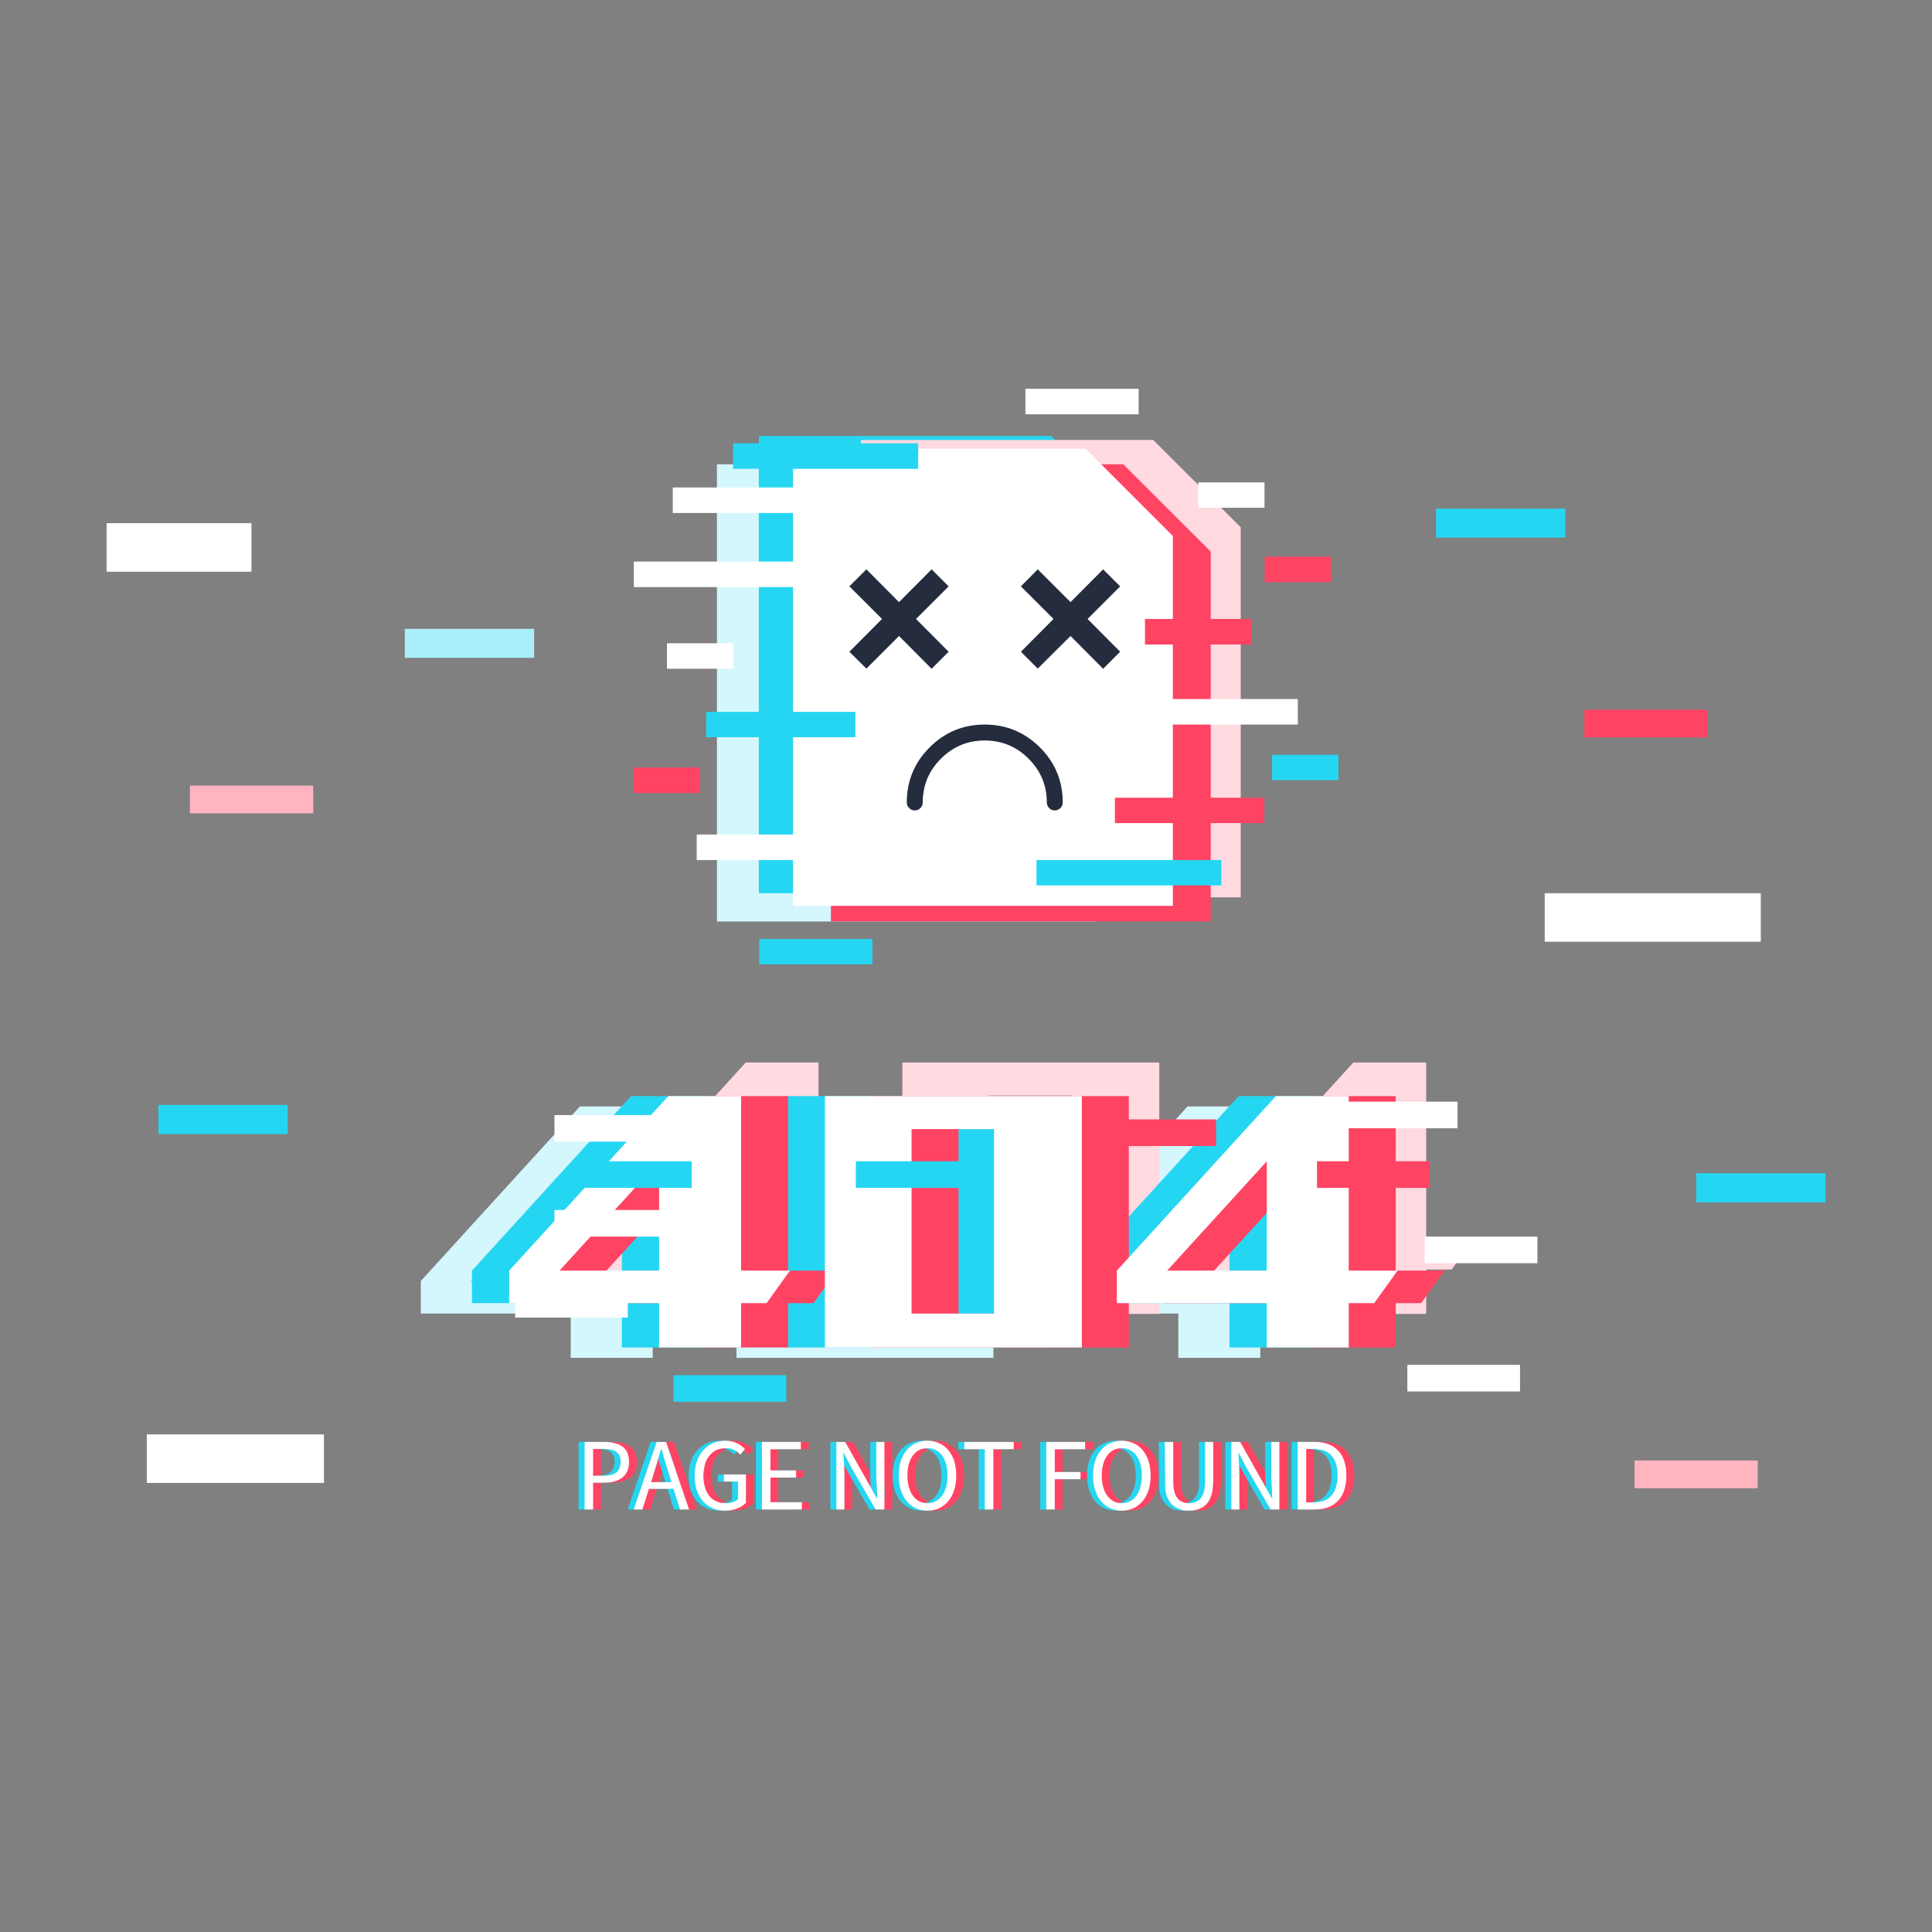 
<svg xmlns="http://www.w3.org/2000/svg" version="1.1" xmlns:xlink="http://www.w3.org/1999/xlink" preserveAspectRatio="none" x="0px" y="0px" width="1024px" height="1024px" viewBox="0 0 1024 1024">
<rect x="0" y="0" width="1024" height="1024" fill="#808080" stroke="none"/>
<defs>
<g id="Layer0_0_MEMBER_0_MEMBER_0_MEMBER_0_MEMBER_0_MEMBER_0_FILL">
<path fill="#D4F7FD" stroke="none" d="
M 80.75 0.05
L 80.8 0 0 0 0 126.2 104.85 126.2 104.85 24.1 80.75 0.05 Z"/>
</g>

<g id="Layer0_0_MEMBER_0_MEMBER_0_MEMBER_0_MEMBER_1_MEMBER_0_FILL">
<path fill="#25D6F2" stroke="none" d="
M 291.9 94.65
L 267.8 70.55 187.05 70.55 187.05 196.75 291.9 196.75 291.9 94.65 Z"/>
</g>

<g id="Layer0_0_MEMBER_0_MEMBER_0_MEMBER_0_MEMBER_2_MEMBER_0_FILL">
<path fill="#FFDAE0" stroke="none" d="
M 80.75 0.05
L 80.8 0 0 0 0 126.25 104.85 126.25 104.85 24.1 80.75 0.05 Z"/>
</g>

<g id="Layer0_0_MEMBER_0_MEMBER_0_MEMBER_0_MEMBER_3_MEMBER_0_FILL">
<path fill="#FF4363" stroke="none" d="
M 287.7 78.4
L 287.75 78.35 206.95 78.35 206.95 204.55 311.8 204.55 311.8 102.45 287.7 78.4 Z"/>
</g>

<g id="Layer0_0_MEMBER_0_MEMBER_0_MEMBER_0_MEMBER_4_MEMBER_0_FILL">
<path fill="#FFFFFF" stroke="none" d="
M 301.35 98.15
L 277.25 74.05 196.5 74.05 196.5 200.25 301.35 200.25 301.35 98.15 Z"/>
</g>

<g id="Layer0_0_MEMBER_0_MEMBER_0_MEMBER_0_MEMBER_5_MEMBER_0_FILL">
<path fill="#252C3E" stroke="none" d="
M 234.2 156.5
Q 227.9 162.8 227.9 171.7 227.9 172.6 228.55 173.25 229.2 173.9 230.1 173.9 231.05 173.9 231.65 173.25 232.3 172.6 232.3 171.7 232.3 164.6 237.35 159.6 242.35 154.6 249.4 154.6 256.5 154.6 261.5 159.6 266.55 164.6 266.55 171.7 266.55 172.6 267.2 173.25 267.8 173.9 268.75 173.9 269.65 173.9 270.3 173.25 270.95 172.6 270.95 171.7 270.95 162.8 264.65 156.5 258.3 150.2 249.4 150.2 240.5 150.2 234.2 156.5 Z"/>
</g>

<g id="Layer0_0_MEMBER_0_MEMBER_0_MEMBER_0_MEMBER_6_FILL">
<path fill="#252C3E" stroke="none" d="
M 230.45 121.05
L 239.45 112.05 234.75 107.35 225.75 116.4 216.75 107.35 212.05 112.05 221.05 121.05 212.05 130.1 216.75 134.75 225.75 125.75 234.75 134.8 239.45 130.1 230.45 121.05 Z"/>
</g>

<g id="Layer0_0_MEMBER_0_MEMBER_0_MEMBER_0_MEMBER_7_FILL">
<path fill="#252C3E" stroke="none" d="
M 273.1 125.75
L 282.1 134.8 286.8 130.1 277.8 121.05 286.8 112.05 282.1 107.35 273.1 116.4 264.05 107.35 259.4 112.05 268.4 121.05 259.4 130.1 264.05 134.75 273.1 125.75 Z"/>
</g>

<g id="Layer0_0_MEMBER_0_MEMBER_0_MEMBER_1_FILL">
<path fill="#FFFFFF" stroke="none" d="
M 163.3 84.75
L 163.3 91.8 236.15 91.8 236.15 84.75 163.3 84.75 Z"/>
</g>

<g id="Layer0_0_MEMBER_0_MEMBER_0_MEMBER_2_FILL">
<path fill="#FFFFFF" stroke="none" d="
M 208.5 112.25
L 208.5 105.2 152.55 105.2 152.55 112.25 208.5 112.25 Z"/>
</g>

<g id="Layer0_0_MEMBER_0_MEMBER_0_MEMBER_3_FILL">
<path fill="#FFFFFF" stroke="none" d="
M 335.85 150.2
L 335.85 143.15 293.65 143.15 293.65 150.2 335.85 150.2 Z"/>
</g>

<g id="Layer0_0_MEMBER_0_MEMBER_0_MEMBER_4_FILL">
<path fill="#FFFFFF" stroke="none" d="
M 169.9 180.55
L 169.9 187.6 212.05 187.6 212.05 180.55 169.9 180.55 Z"/>
</g>

<g id="Layer0_0_MEMBER_0_MEMBER_0_MEMBER_5_FILL">
<path fill="#FF4363" stroke="none" d="
M 323.05 128.1
L 323.05 121.05 293.65 121.05 293.65 128.1 323.05 128.1 Z"/>
</g>

<g id="Layer0_0_MEMBER_0_MEMBER_0_MEMBER_6_FILL">
<path fill="#FF4363" stroke="none" d="
M 326.6 177.4
L 326.6 170.4 285.35 170.4 285.35 177.4 326.6 177.4 Z"/>
</g>

<g id="Layer0_0_MEMBER_0_MEMBER_0_MEMBER_7_FILL">
<path fill="#25D6F2" stroke="none" d="
M 213.7 153.7
L 213.7 146.7 172.5 146.7 172.5 153.7 213.7 153.7 Z"/>
</g>

<g id="Layer0_0_MEMBER_0_MEMBER_0_MEMBER_8_FILL">
<path fill="#25D6F2" stroke="none" d="
M 179.95 72.55
L 179.95 79.6 231.05 79.6 231.05 72.55 179.95 72.55 Z"/>
</g>

<g id="Layer0_0_MEMBER_0_MEMBER_0_MEMBER_9_FILL">
<path fill="#25D6F2" stroke="none" d="
M 263.7 187.6
L 263.7 194.6 314.75 194.6 314.75 187.6 263.7 187.6 Z"/>
</g>

<g id="Layer0_0_MEMBER_0_MEMBER_0_MEMBER_10_FILL">
<path fill="#25D6F2" stroke="none" d="
M 218.4 216.4
L 218.4 209.4 187.15 209.4 187.15 216.4 218.4 216.4 Z"/>
</g>

<g id="Layer0_0_MEMBER_0_MEMBER_0_MEMBER_11_FILL">
<path fill="#FFFFFF" stroke="none" d="
M 260.65 57.5
L 260.65 64.55 291.9 64.55 291.9 57.5 260.65 57.5 Z"/>
</g>

<g id="Layer0_0_MEMBER_0_MEMBER_0_MEMBER_12_FILL">
<path fill="#FFFFFF" stroke="none" d="
M 179.95 134.8
L 179.95 127.75 161.7 127.75 161.7 134.8 179.95 134.8 Z"/>
</g>

<g id="Layer0_0_MEMBER_0_MEMBER_0_MEMBER_13_FILL">
<path fill="#FFFFFF" stroke="none" d="
M 326.65 90.35
L 326.65 83.35 308.35 83.35 308.35 90.35 326.65 90.35 Z"/>
</g>

<g id="Layer0_0_MEMBER_0_MEMBER_0_MEMBER_14_FILL">
<path fill="#FF4363" stroke="none" d="
M 345 110.9
L 345 103.85 326.7 103.85 326.7 110.9 345 110.9 Z"/>
</g>

<g id="Layer0_0_MEMBER_0_MEMBER_0_MEMBER_15_FILL">
<path fill="#FF4363" stroke="none" d="
M 170.85 169.1
L 170.85 162.05 152.55 162.05 152.55 169.1 170.85 169.1 Z"/>
</g>

<g id="Layer0_0_MEMBER_0_MEMBER_0_MEMBER_16_FILL">
<path fill="#25D6F2" stroke="none" d="
M 347.05 165.55
L 347.05 158.55 328.75 158.55 328.75 165.55 347.05 165.55 Z"/>
</g>

<g id="Layer0_0_MEMBER_0_MEMBER_1_MEMBER_0_MEMBER_0_FILL">
<path fill="#D4F7FD" stroke="none" d="
M 526.55 719.7
L 526.55 586.45 390.35 586.45 390.35 719.7 526.55 719.7
M 436.3 603.95
L 480 603.95 480 701.75 436.3 701.75 436.3 603.95
M 302.5 696.2
L 302.5 719.7 345.95 719.7 345.95 696.2 359.45 696.2 371.85 678.95 345.95 678.95 345.95 586.45 307.35 586.45 223.05 678.95 223.05 696.2 302.5 696.2
M 249.7 678.95
L 302.5 621.05 302.5 678.95 249.7 678.95
M 693.9 678.95
L 668 678.95 668 586.45 629.4 586.45 545.1 678.95 545.1 696.2 624.55 696.2 624.55 719.7 668 719.7 668 696.2 681.5 696.2 693.9 678.95
M 571.75 678.95
L 624.55 621.05 624.55 678.95 571.75 678.95 Z"/>
</g>

<g id="Layer0_0_MEMBER_0_MEMBER_1_MEMBER_0_MEMBER_1_FILL">
<path fill="#FFDAE0" stroke="none" d="
M 614.45 696.4
L 614.45 563.15 478.25 563.15 478.25 696.4 614.45 696.4
M 524.2 580.65
L 567.9 580.65 567.9 678.45 524.2 678.45 524.2 580.65
M 310.95 655.65
L 310.95 672.9 390.4 672.9 390.4 696.4 433.85 696.4 433.85 672.9 447.35 672.9 459.75 655.65 433.85 655.65 433.85 563.15 395.25 563.15 310.95 655.65
M 337.6 655.65
L 390.4 597.75 390.4 655.65 337.6 655.65
M 755.9 563.15
L 717.3 563.15 633 655.65 633 672.9 712.45 672.9 712.45 696.4 755.9 696.4 755.9 672.9 769.4 672.9 781.8 655.65 755.9 655.65 755.9 563.15
M 659.65 655.65
L 712.45 597.75 712.45 655.65 659.65 655.65 Z"/>
</g>

<g id="Layer0_0_MEMBER_0_MEMBER_1_MEMBER_0_MEMBER_2_FILL">
<path fill="#25D6F2" stroke="none" d="
M 553.65 714.2
L 553.65 580.95 417.45 580.95 417.45 714.2 553.65 714.2
M 463.4 696.25
L 463.4 598.45 507.1 598.45 507.1 696.25 463.4 696.25
M 250.15 673.45
L 250.15 690.7 329.6 690.7 329.6 714.2 373.05 714.2 373.05 690.7 386.55 690.7 398.95 673.45 373.05 673.45 373.05 580.95 334.45 580.95 250.15 673.45
M 329.6 615.55
L 329.6 673.45 276.8 673.45 329.6 615.55
M 695.1 580.95
L 656.5 580.95 572.2 673.45 572.2 690.7 651.65 690.7 651.65 714.2 695.1 714.2 695.1 690.7 708.6 690.7 721 673.45 695.1 673.45 695.1 580.95
M 651.65 615.55
L 651.65 673.45 598.85 673.45 651.65 615.55 Z"/>
</g>

<g id="Layer0_0_MEMBER_0_MEMBER_1_MEMBER_0_MEMBER_3_FILL">
<path fill="#FF4363" stroke="none" d="
M 598.3 714.2
L 598.3 580.95 462.1 580.95 462.1 714.2 598.3 714.2
M 508.05 598.45
L 551.75 598.45 551.75 696.25 508.05 696.25 508.05 598.45
M 294.8 673.45
L 294.8 690.7 374.25 690.7 374.25 714.2 417.7 714.2 417.7 690.7 431.2 690.7 443.6 673.45 417.7 673.45 417.7 580.95 379.1 580.95 294.8 673.45
M 374.25 615.55
L 374.25 673.45 321.45 673.45 374.25 615.55
M 739.75 580.95
L 701.15 580.95 616.85 673.45 616.85 690.7 696.3 690.7 696.3 714.2 739.75 714.2 739.75 690.7 753.25 690.7 765.65 673.45 739.75 673.45 739.75 580.95
M 696.3 615.55
L 696.3 673.45 643.5 673.45 696.3 615.55 Z"/>
</g>

<g id="Layer0_0_MEMBER_0_MEMBER_1_MEMBER_0_MEMBER_4_FILL">
<path fill="#FF4363" stroke="none" d="
M 647.2 764.25
L 642.85 764.25 642.85 785.45
Q 642.85 788.55 642.2 790.85 641.55 792.95 640.35 794.3 639.25 795.55 637.65 796.15 636.2 796.75 634.3 796.75 632.5 796.75 631.05 796.15 629.5 795.55 628.4 794.3 627.25 792.95 626.65 790.85 626 788.55 626 785.45
L 626 764.25 621.5 764.25 621.75 789.25
Q 622 791.05 622.45 792.55 622.95 794 623.65 795.2 624.3 796.4 625.2 797.3 626.3 798.5 629.25 799.9 631.45 800.7 634.3 800.7 637.15 800.7 639.4 799.9
L 641.6 798.85
Q 642.65 798.2 643.5 797.3 644.35 796.4 645.05 795.2 645.75 794 646.2 792.55 646.7 791.05 646.9 789.25
L 647.2 785.25 647.2 764.25
M 604.9 764.9
Q 603.5 764.25 602 763.95 600.4 763.6 598.75 763.6 597.05 763.6 595.5 763.95 593.95 764.25 592.6 764.9 591.15 765.5 589.95 766.45 588.75 767.35 587.75 768.55 586.7 769.75 585.95 771.2 585.15 772.65 584.6 774.35 584.05 776.05 583.75 778 583.5 779.95 583.5 782.05 583.5 784.2 583.75 786.15 584.05 788.05 584.6 789.8 585.15 791.5 585.95 793 586.7 794.45 587.75 795.65 588.75 796.9 589.95 797.8 591.15 798.75 592.6 799.4 593.95 800.05 595.5 800.35 597.1 800.7 598.75 800.7 600.4 800.7 602 800.35 603.5 800.05 604.9 799.4 606.3 798.75 607.5 797.8 608.7 796.9 609.75 795.65 610.75 794.45 611.55 793 612.35 791.5 612.9 789.8 613.45 788.05 613.7 786.15 614 784.2 614 782.05 614 779.95 613.7 778 613.45 776.05 612.9 774.35 612.35 772.65 611.55 771.2 610.75 769.75 609.75 768.55 608.7 767.35 607.5 766.45 606.3 765.5 604.9 764.9
M 603.1 768.55
Q 605.05 769.55 606.45 771.45 607.85 773.35 608.6 776 609.35 778.75 609.35 782.05 609.35 785.35 608.6 788.1 607.85 790.8 606.45 792.75 605.05 794.65 603.1 795.7 601.1 796.75 598.75 796.75 596.35 796.75 594.35 795.7 592.4 794.65 591 792.75 589.6 790.8 588.85 788.1 588.1 785.35 588.1 782.05 588.1 778.75 588.85 776 589.6 773.35 591 771.45 592.4 769.55 594.35 768.55 596.35 767.55 598.75 767.55 601.15 767.55 603.1 768.55
M 563.2 780.2
L 563.2 768.1 579.3 768.1 579.3 764.25 558.7 764.25 558.7 800.05 563.2 800.05 563.2 784 576.85 784 576.85 780.2 563.2 780.2
M 515.25 768.1
L 526.1 768.1 526.1 800.05 530.65 800.05 530.65 768.1 541.45 768.1 541.45 764.25 515.25 764.25 515.25 768.1
M 480.5 782.05
Q 480.5 784.2 480.75 786.15 481.05 788.05 481.6 789.8 482.15 791.5 482.95 793 483.7 794.45 484.75 795.65 485.75 796.9 486.95 797.8 488.15 798.75 489.6 799.4 490.95 800.05 492.5 800.35 494.1 800.7 495.75 800.7 497.4 800.7 499 800.35 500.5 800.05 501.9 799.4 503.3 798.75 504.5 797.8 505.7 796.9 506.75 795.65 507.75 794.45 508.55 793 509.35 791.5 509.9 789.8 510.45 788.05 510.7 786.15 511 784.2 511 782.05 511 779.95 510.7 778 510.45 776.05 509.9 774.35 509.35 772.65 508.55 771.2 507.75 769.75 506.75 768.55 505.7 767.35 504.5 766.45 503.3 765.5 501.9 764.9 500.5 764.25 499 763.95 497.4 763.6 495.75 763.6 494.05 763.6 492.5 763.95 490.95 764.25 489.6 764.9 488.15 765.5 486.95 766.45 485.75 767.35 484.75 768.55 483.7 769.75 482.95 771.2 482.15 772.65 481.6 774.35 481.05 776.05 480.75 778 480.5 779.95 480.5 782.05
M 485.85 788.1
Q 485.1 785.35 485.1 782.05 485.1 778.75 485.85 776 486.6 773.35 488 771.45 489.4 769.55 491.35 768.55 493.35 767.55 495.75 767.55 498.15 767.55 500.1 768.55 502.05 769.55 503.45 771.45 504.85 773.35 505.6 776 506.35 778.75 506.35 782.05 506.35 785.35 505.6 788.1 504.85 790.8 503.45 792.75 502.05 794.65 500.1 795.7 498.1 796.75 495.75 796.75 493.35 796.75 491.35 795.7 489.4 794.65 488 792.75 486.6 790.8 485.85 788.1
M 472.9 764.25
L 468.6 764.25 468.6 782.9
Q 468.95 790.6 469.15 794.2
L 468.95 794.2 452.1 764.25 447.45 764.25 447.45 800.05 451.7 800.05 451.7 781.3
Q 451.7 777.5 451.15 770.1
L 451.4 770.1 455.2 777.5 468.25 800.05 472.9 800.05 472.9 764.25
M 428.6 764.25
L 408 764.25 408 800.05 429.15 800.05 429.15 796.2 412.5 796.2 412.5 783.15 426.1 783.15 426.1 779.35 412.5 779.35 412.5 768.1 428.6 768.1 428.6 764.25
M 388.7 763.6
Q 386.95 763.6 385.3 763.95 383.65 764.25 382.15 764.9 380.65 765.5 379.4 766.45 378.05 767.4 377 768.55 375.9 769.8 375 771.25 374.15 772.7 373.55 774.45 372.95 776.15 372.65 778.1 372.35 780.05 372.35 782.2 372.35 784.35 372.65 786.35 372.95 788.25 373.5 790 374.1 791.7 374.95 793.15 375.8 794.6 376.85 795.8 377.95 797 379.2 797.9 380.5 798.8 381.95 799.45 383.45 800.05 385.05 800.35 386.65 800.7 388.45 800.7 390.2 800.7 391.85 800.4 393.45 800.05 394.9 799.5 396.3 798.95 397.5 798.2 398.6 797.45 399.5 796.55
L 399.5 781.5 387.8 781.5 387.8 785.25 395.35 785.25 395.35 794.65
Q 394.3 795.6 392.55 796.15 390.85 796.75 388.9 796.75
L 386.2 796.5
Q 384.9 796.2 383.8 795.7 381.55 794.7 380.05 792.8 378.5 790.85 377.75 788.15 376.95 785.45 376.95 782.05 376.95 779.85 377.8 776 378.6 773.4 380.2 771.5 381.75 769.55 383.95 768.55 386.15 767.55 388.8 767.55 391.35 767.55 393.4 768.55 395.05 769.4 396.55 771
L 399 768.05
Q 397.2 766.1 394.95 765 393.6 764.35 392.1 764 390.5 763.6 388.7 763.6
M 333.9 766.6
Q 332.2 765.4 329.65 764.8 327.3 764.25 324.2 764.25
L 314 764.25 314 800.05 318.5 800.05 318.5 785.85 324.4 785.85
Q 327.4 785.85 329.8 785.2 332.2 784.5 333.95 783.15 335.7 781.75 336.65 779.7 337.6 777.55 337.6 774.8 337.6 772.85 336.65 769.85 335.7 767.9 333.9 766.6
M 323.8 782.2
L 318.5 782.2 318.5 767.95 323.6 767.95
Q 326.05 767.95 327.75 768.3 329.6 768.65 330.7 769.45 331.9 770.25 332.5 771.55 333.1 772.85 333.1 774.8 333.1 776.7 332.55 778.1 331.95 779.5 330.8 780.4 329.65 781.3 327.95 781.75 326.2 782.2 323.8 782.2
M 357.2 764.25
L 352.2 764.25 340.05 800.05 344.65 800.05 348.1 789.1 361.15 789.1 364.55 800.05 369.35 800.05 357.2 764.25
M 349.2 785.55
L 350.95 780.05
Q 353.2 772.95 354.5 767.95
L 354.75 767.95
Q 356.85 775.55 358.35 780.05
L 360.05 785.55 349.2 785.55
M 700.9 764.25
L 691.95 764.25 691.95 800.05 701.1 800.05
Q 703.1 800.05 704.9 799.75 706.7 799.45 708.25 798.85 709.8 798.25 711.1 797.35 712.4 796.45 713.5 795.3 714.55 794.15 715.35 792.7 716.15 791.3 716.65 789.65 717.2 788 717.5 786.05 717.75 784.15 717.75 782.05 717.75 779.95 717.5 778 717.2 776.15 716.65 774.5 716.1 772.85 715.35 771.45 714.55 770 713.45 768.9 712.4 767.75 711.05 766.9 709.75 766 708.15 765.45 706.6 764.85 704.75 764.55 702.95 764.25 700.9 764.25
M 706.05 768.9
Q 707.2 769.35 708.2 770 709.15 770.7 709.95 771.6 711.55 773.4 712.3 776 713.1 778.65 713.1 782.05 713.1 785.45 712.3 788.1 711.55 790.75 709.95 792.55 709.15 793.5 708.2 794.2 707.2 794.9 706.05 795.4 702.6 796.35 700.5 796.35
L 696.45 796.35 696.45 767.95 700.5 767.95
Q 702.6 767.95 706.05 768.9
M 661.05 781.3
Q 661.05 777.5 660.5 770.1
L 660.75 770.1 664.55 777.5 677.6 800.05 682.25 800.05 682.25 764.25 677.95 764.25 677.95 782.9
Q 678.3 790.6 678.5 794.2
L 678.3 794.2 661.45 764.25 656.8 764.25 656.8 800.05 661.05 800.05 661.05 781.3 Z"/>
</g>

<g id="Layer0_0_MEMBER_0_MEMBER_1_MEMBER_0_MEMBER_5_FILL">
<path fill="#25D6F2" stroke="none" d="
M 639.85 764.25
L 635.5 764.25 635.5 785.45
Q 635.5 788.55 634.85 790.85 634.2 792.95 633 794.3 631.9 795.55 630.3 796.15 628.85 796.75 626.95 796.75 625.15 796.75 623.7 796.15 622.15 795.55 621.05 794.3 619.9 792.95 619.3 790.85 618.65 788.55 618.65 785.45
L 618.65 764.25 614.15 764.25 614.4 789.25
Q 614.65 791.05 615.1 792.55 615.6 794 616.3 795.2 616.95 796.4 617.85 797.3 618.95 798.5 621.9 799.9 624.1 800.7 626.95 800.7 629.8 800.7 632.05 799.9
L 634.25 798.85
Q 635.3 798.2 636.15 797.3 637 796.4 637.7 795.2 638.4 794 638.85 792.55 639.35 791.05 639.55 789.25
L 639.85 785.25 639.85 764.25
M 591.4 763.6
Q 589.7 763.6 588.15 763.95 586.6 764.25 585.25 764.9 583.8 765.5 582.6 766.45 581.4 767.35 580.4 768.55 579.35 769.75 578.6 771.2 577.8 772.65 577.25 774.35 576.7 776.05 576.4 778 576.15 779.95 576.15 782.05 576.15 784.2 576.4 786.15 576.7 788.05 577.25 789.8 577.8 791.5 578.6 793 579.35 794.45 580.4 795.65 581.4 796.9 582.6 797.8 583.8 798.75 585.25 799.4 586.6 800.05 588.15 800.35 589.75 800.7 591.4 800.7 593.05 800.7 594.65 800.35 596.15 800.05 597.55 799.4 598.95 798.75 600.15 797.8 601.35 796.9 602.4 795.65 603.4 794.45 604.2 793 605 791.5 605.55 789.8 606.1 788.05 606.35 786.15 606.65 784.2 606.65 782.05 606.65 779.95 606.35 778 606.1 776.05 605.55 774.35 605 772.65 604.2 771.2 603.4 769.75 602.4 768.55 601.35 767.35 600.15 766.45 598.95 765.5 597.55 764.9 596.15 764.25 594.65 763.95 593.05 763.6 591.4 763.6
M 581.5 776
Q 582.25 773.35 583.65 771.45 585.05 769.55 587 768.55 589 767.55 591.4 767.55 593.8 767.55 595.75 768.55 597.7 769.55 599.1 771.45 600.5 773.35 601.25 776 602 778.75 602 782.05 602 785.35 601.25 788.1 600.5 790.8 599.1 792.75 597.7 794.65 595.75 795.7 593.75 796.75 591.4 796.75 589 796.75 587 795.7 585.05 794.65 583.65 792.75 582.25 790.8 581.5 788.1 580.75 785.35 580.75 782.05 580.75 778.75 581.5 776
M 555.85 780.2
L 555.85 768.1 571.95 768.1 571.95 764.25 551.35 764.25 551.35 800.05 555.85 800.05 555.85 784 569.5 784 569.5 780.2 555.85 780.2
M 507.9 768.1
L 518.75 768.1 518.75 800.05 523.3 800.05 523.3 768.1 534.1 768.1 534.1 764.25 507.9 764.25 507.9 768.1
M 485.15 763.95
Q 483.6 764.25 482.25 764.9 480.8 765.5 479.6 766.45 478.4 767.35 477.4 768.55 476.35 769.75 475.6 771.2 474.8 772.65 474.25 774.35 473.7 776.05 473.4 778 473.15 779.95 473.15 782.05 473.15 784.2 473.4 786.15 473.7 788.05 474.25 789.8 474.8 791.5 475.6 793 476.35 794.45 477.4 795.65 478.4 796.9 479.6 797.8 480.8 798.75 482.25 799.4 483.6 800.05 485.15 800.35 486.75 800.7 488.4 800.7 490.05 800.7 491.65 800.35 493.15 800.05 494.55 799.4 495.95 798.75 497.15 797.8 498.35 796.9 499.4 795.65 500.4 794.45 501.2 793 502 791.5 502.55 789.8 503.1 788.05 503.35 786.15 503.65 784.2 503.65 782.05 503.65 779.95 503.35 778 503.1 776.05 502.55 774.35 502 772.65 501.2 771.2 500.4 769.75 499.4 768.55 498.35 767.35 497.15 766.45 495.95 765.5 494.55 764.9 493.15 764.25 491.65 763.95 490.05 763.6 488.4 763.6 486.7 763.6 485.15 763.95
M 480.65 771.45
Q 482.05 769.55 484 768.55 486 767.55 488.4 767.55 490.8 767.55 492.75 768.55 494.7 769.55 496.1 771.45 497.5 773.35 498.25 776 499 778.75 499 782.05 499 785.35 498.25 788.1 497.5 790.8 496.1 792.75 494.7 794.65 492.75 795.7 490.75 796.75 488.4 796.75 486 796.75 484 795.7 482.05 794.65 480.65 792.75 479.25 790.8 478.5 788.1 477.75 785.35 477.75 782.05 477.75 778.75 478.5 776 479.25 773.35 480.65 771.45
M 405.15 783.15
L 418.75 783.15 418.75 779.35 405.15 779.35 405.15 768.1 421.25 768.1 421.25 764.25 400.65 764.25 400.65 800.05 421.8 800.05 421.8 796.2 405.15 796.2 405.15 783.15
M 444.75 764.25
L 440.1 764.25 440.1 800.05 444.35 800.05 444.35 781.3
Q 444.35 777.5 443.8 770.1
L 444.05 770.1 447.85 777.5 460.9 800.05 465.55 800.05 465.55 764.25 461.25 764.25 461.25 782.9
Q 461.6 790.6 461.8 794.2
L 461.6 794.2 444.75 764.25
M 387.6 765
Q 386.25 764.35 384.75 764 383.15 763.6 381.35 763.6 379.6 763.6 377.95 763.95 376.3 764.25 374.8 764.9 373.3 765.5 372.05 766.45 370.7 767.4 369.65 768.55 368.55 769.8 367.65 771.25 366.8 772.7 366.2 774.45 365.6 776.15 365.3 778.1 365 780.05 365 782.2 365 784.35 365.3 786.35 365.6 788.25 366.15 790 366.75 791.7 367.6 793.15 368.45 794.6 369.5 795.8 370.6 797 371.85 797.9 373.15 798.8 374.6 799.45 376.1 800.05 377.7 800.35 379.3 800.7 381.1 800.7 382.85 800.7 384.5 800.4 386.1 800.05 387.55 799.5 388.95 798.95 390.15 798.2 391.25 797.45 392.15 796.55
L 392.15 781.5 380.45 781.5 380.45 785.25 388 785.25 388 794.65
Q 386.95 795.6 385.2 796.15 383.5 796.75 381.55 796.75
L 378.85 796.5
Q 377.55 796.2 376.45 795.7 374.2 794.7 372.7 792.8 371.15 790.85 370.4 788.15 369.6 785.45 369.6 782.05 369.6 779.85 370.45 776 371.25 773.4 372.85 771.5 374.4 769.55 376.6 768.55 378.8 767.55 381.45 767.55 384 767.55 386.05 768.55 387.7 769.4 389.2 771
L 391.65 768.05
Q 389.85 766.1 387.6 765
M 349.85 764.25
L 344.85 764.25 332.7 800.05 337.3 800.05 340.75 789.1 353.8 789.1 357.2 800.05 362 800.05 349.85 764.25
M 341.85 785.55
L 343.6 780.05
Q 345.85 772.95 347.15 767.95
L 347.4 767.95
Q 349.5 775.55 351 780.05
L 352.7 785.55 341.85 785.55
M 322.3 764.8
Q 319.95 764.25 316.85 764.25
L 306.65 764.25 306.65 800.05 311.15 800.05 311.15 785.85 317.05 785.85
Q 320.05 785.85 322.45 785.2 324.85 784.5 326.6 783.15 328.35 781.75 329.3 779.7 330.25 777.55 330.25 774.8 330.25 772.85 329.3 769.85 328.35 767.9 326.55 766.6 324.85 765.4 322.3 764.8
M 320.4 768.3
Q 322.25 768.65 323.35 769.45 324.55 770.25 325.15 771.55 325.75 772.85 325.75 774.8 325.75 776.7 325.2 778.1 324.6 779.5 323.45 780.4 322.3 781.3 320.6 781.75 318.85 782.2 316.45 782.2
L 311.15 782.2 311.15 767.95 316.25 767.95
Q 318.7 767.95 320.4 768.3
M 697.4 764.55
Q 695.6 764.25 693.55 764.25
L 684.6 764.25 684.6 800.05 693.75 800.05
Q 695.75 800.05 697.55 799.75 699.35 799.45 700.9 798.85 702.45 798.25 703.75 797.35 705.05 796.45 706.15 795.3 707.2 794.15 708 792.7 708.8 791.3 709.3 789.65 709.85 788 710.15 786.05 710.4 784.15 710.4 782.05 710.4 779.95 710.15 778 709.85 776.15 709.3 774.5 708.75 772.85 708 771.45 707.2 770 706.1 768.9 705.05 767.75 703.7 766.9 702.4 766 700.8 765.45 699.25 764.85 697.4 764.55
M 689.1 767.95
L 693.15 767.95
Q 695.25 767.95 698.7 768.9 699.85 769.35 700.85 770 701.8 770.7 702.6 771.6 704.2 773.4 704.95 776 705.75 778.65 705.75 782.05 705.75 785.45 704.95 788.1 704.2 790.75 702.6 792.55 701.8 793.5 700.85 794.2 699.85 794.9 698.7 795.4 695.25 796.35 693.15 796.35
L 689.1 796.35 689.1 767.95
M 653.7 781.3
Q 653.7 777.5 653.15 770.1
L 653.4 770.1 657.2 777.5 670.25 800.05 674.9 800.05 674.9 764.25 670.6 764.25 670.6 782.9
Q 670.95 790.6 671.15 794.2
L 670.95 794.2 654.1 764.25 649.45 764.25 649.45 800.05 653.7 800.05 653.7 781.3 Z"/>
</g>

<g id="Layer0_0_MEMBER_0_MEMBER_1_MEMBER_0_MEMBER_6_FILL">
<path fill="#FFFFFF" stroke="none" d="
M 643.05 764.25
L 638.7 764.25 638.7 785.45
Q 638.7 788.55 638.05 790.85 637.4 792.95 636.2 794.3 635.1 795.55 633.5 796.15 632.05 796.75 630.15 796.75 628.35 796.75 626.9 796.15 625.35 795.55 624.25 794.3 623.1 792.95 622.5 790.85 621.85 788.55 621.85 785.45
L 621.85 764.25 617.35 764.25 617.6 789.25
Q 617.85 791.05 618.3 792.55 618.8 794 619.5 795.2 620.15 796.4 621.05 797.3 622.15 798.5 625.1 799.9 627.3 800.7 630.15 800.7 633 800.7 635.25 799.9
L 637.45 798.85
Q 638.5 798.2 639.35 797.3 640.2 796.4 640.9 795.2 641.6 794 642.05 792.55 642.55 791.05 642.75 789.25
L 643.05 785.25 643.05 764.25
M 603.35 766.45
Q 602.15 765.5 600.75 764.9 599.35 764.25 597.85 763.95 596.25 763.6 594.6 763.6 592.9 763.6 591.35 763.95 589.8 764.25 588.45 764.9 587 765.5 585.8 766.45 584.6 767.35 583.6 768.55 582.55 769.75 581.8 771.2 581 772.65 580.45 774.35 579.9 776.05 579.6 778 579.35 779.95 579.35 782.05 579.35 784.2 579.6 786.15 579.9 788.05 580.45 789.8 581 791.5 581.8 793 582.55 794.45 583.6 795.65 584.6 796.9 585.8 797.8 587 798.75 588.45 799.4 589.8 800.05 591.35 800.35 592.95 800.7 594.6 800.7 596.25 800.7 597.85 800.35 599.35 800.05 600.75 799.4 602.15 798.75 603.35 797.8 604.55 796.9 605.6 795.65 606.6 794.45 607.4 793 608.2 791.5 608.75 789.8 609.3 788.05 609.55 786.15 609.85 784.2 609.85 782.05 609.85 779.95 609.55 778 609.3 776.05 608.75 774.35 608.2 772.65 607.4 771.2 606.6 769.75 605.6 768.55 604.55 767.35 603.35 766.45
M 584.7 776
Q 585.45 773.35 586.85 771.45 588.25 769.55 590.2 768.55 592.2 767.55 594.6 767.55 597 767.55 598.95 768.55 600.9 769.55 602.3 771.45 603.7 773.35 604.45 776 605.2 778.75 605.2 782.05 605.2 785.35 604.45 788.1 603.7 790.8 602.3 792.75 600.9 794.65 598.95 795.7 596.95 796.75 594.6 796.75 592.2 796.75 590.2 795.7 588.25 794.65 586.85 792.75 585.45 790.8 584.7 788.1 583.95 785.35 583.95 782.05 583.95 778.75 584.7 776
M 559.05 780.2
L 559.05 768.1 575.15 768.1 575.15 764.25 554.55 764.25 554.55 800.05 559.05 800.05 559.05 784 572.7 784 572.7 780.2 559.05 780.2
M 511.1 768.1
L 521.95 768.1 521.95 800.05 526.5 800.05 526.5 768.1 537.3 768.1 537.3 764.25 511.1 764.25 511.1 768.1
M 447.55 781.3
Q 447.55 777.5 447 770.1
L 447.25 770.1 451.05 777.5 464.1 800.05 468.75 800.05 468.75 764.25 464.45 764.25 464.45 782.9
Q 464.8 790.6 465 794.2
L 464.8 794.2 447.95 764.25 443.3 764.25 443.3 800.05 447.55 800.05 447.55 781.3
M 485.45 764.9
Q 484 765.5 482.8 766.45 481.6 767.35 480.6 768.55 479.55 769.75 478.8 771.2 478 772.65 477.45 774.35 476.9 776.05 476.6 778 476.35 779.95 476.35 782.05 476.35 784.2 476.6 786.15 476.9 788.05 477.45 789.8 478 791.5 478.8 793 479.55 794.45 480.6 795.65 481.6 796.9 482.8 797.8 484 798.75 485.45 799.4 486.8 800.05 488.35 800.35 489.95 800.7 491.6 800.7 493.25 800.7 494.85 800.35 496.35 800.05 497.75 799.4 499.15 798.75 500.35 797.8 501.55 796.9 502.6 795.65 503.6 794.45 504.4 793 505.2 791.5 505.75 789.8 506.3 788.05 506.55 786.15 506.85 784.2 506.85 782.05 506.85 779.95 506.55 778 506.3 776.05 505.75 774.35 505.2 772.65 504.4 771.2 503.6 769.75 502.6 768.55 501.55 767.35 500.35 766.45 499.15 765.5 497.75 764.9 496.35 764.25 494.85 763.95 493.25 763.6 491.6 763.6 489.9 763.6 488.35 763.95 486.8 764.25 485.45 764.9
M 481.7 776
Q 482.45 773.35 483.85 771.45 485.25 769.55 487.2 768.55 489.2 767.55 491.6 767.55 494 767.55 495.95 768.55 497.9 769.55 499.3 771.45 500.7 773.35 501.45 776 502.2 778.75 502.2 782.05 502.2 785.35 501.45 788.1 500.7 790.8 499.3 792.75 497.9 794.65 495.95 795.7 493.95 796.75 491.6 796.75 489.2 796.75 487.2 795.7 485.25 794.65 483.85 792.75 482.45 790.8 481.7 788.1 480.95 785.35 480.95 782.05 480.95 778.75 481.7 776
M 424.45 768.1
L 424.45 764.25 403.85 764.25 403.85 800.05 425 800.05 425 796.2 408.35 796.2 408.35 783.15 421.95 783.15 421.95 779.35 408.35 779.35 408.35 768.1 424.45 768.1
M 390.8 765
Q 389.45 764.35 387.95 764 386.35 763.6 384.55 763.6 382.8 763.6 381.15 763.95 379.5 764.25 378 764.9 376.5 765.5 375.25 766.45 373.9 767.4 372.85 768.55 371.75 769.8 370.85 771.25 370 772.7 369.4 774.45 368.8 776.15 368.5 778.1 368.2 780.05 368.2 782.2 368.2 784.35 368.5 786.35 368.8 788.25 369.35 790 369.95 791.7 370.8 793.15 371.65 794.6 372.7 795.8 373.8 797 375.05 797.9 376.35 798.8 377.8 799.45 379.3 800.05 380.9 800.35 382.5 800.7 384.3 800.7 386.05 800.7 387.7 800.4 389.3 800.05 390.75 799.5 392.15 798.95 393.35 798.2 394.45 797.45 395.35 796.55
L 395.35 781.5 383.65 781.5 383.65 785.25 391.2 785.25 391.2 794.65
Q 390.15 795.6 388.4 796.15 386.7 796.75 384.75 796.75
L 382.05 796.5
Q 380.75 796.2 379.65 795.7 377.4 794.7 375.9 792.8 374.35 790.85 373.6 788.15 372.8 785.45 372.8 782.05 372.8 779.85 373.65 776 374.45 773.4 376.05 771.5 377.6 769.55 379.8 768.55 382 767.55 384.65 767.55 387.2 767.55 389.25 768.55 390.9 769.4 392.4 771
L 394.85 768.05
Q 393.05 766.1 390.8 765
M 353.05 764.25
L 348.05 764.25 335.9 800.05 340.5 800.05 343.95 789.1 357 789.1 360.4 800.05 365.2 800.05 353.05 764.25
M 345.05 785.55
L 346.8 780.05
Q 349.05 772.95 350.35 767.95
L 350.6 767.95
Q 352.7 775.55 354.2 780.05
L 355.9 785.55 345.05 785.55
M 320.05 764.25
L 309.85 764.25 309.85 800.05 314.35 800.05 314.35 785.85 320.25 785.85
Q 323.25 785.85 325.65 785.2 328.05 784.5 329.8 783.15 331.55 781.75 332.5 779.7 333.45 777.55 333.45 774.8 333.45 772.85 332.5 769.85 331.55 767.9 329.75 766.6 328.05 765.4 325.5 764.8 323.15 764.25 320.05 764.25
M 319.65 782.2
L 314.35 782.2 314.35 767.95 319.45 767.95
Q 321.9 767.95 323.6 768.3 325.45 768.65 326.55 769.45 327.75 770.25 328.35 771.55 328.95 772.85 328.95 774.8 328.95 776.7 328.4 778.1 327.8 779.5 326.65 780.4 325.5 781.3 323.8 781.75 322.05 782.2 319.65 782.2
M 700.6 764.55
Q 698.8 764.25 696.75 764.25
L 687.8 764.25 687.8 800.05 696.95 800.05
Q 698.95 800.05 700.75 799.75 702.55 799.45 704.1 798.85 705.65 798.25 706.95 797.35 708.25 796.45 709.35 795.3 710.4 794.15 711.2 792.7 712 791.3 712.5 789.65 713.05 788 713.35 786.05 713.6 784.15 713.6 782.05 713.6 779.95 713.35 778 713.05 776.15 712.5 774.5 711.95 772.85 711.2 771.45 710.4 770 709.3 768.9 708.25 767.75 706.9 766.9 705.6 766 704 765.45 702.45 764.85 700.6 764.55
M 705.8 771.6
Q 707.4 773.4 708.15 776 708.95 778.65 708.95 782.05 708.95 785.45 708.15 788.1 707.4 790.75 705.8 792.55 705 793.5 704.05 794.2 703.05 794.9 701.9 795.4 698.45 796.35 696.35 796.35
L 692.3 796.35 692.3 767.95 696.35 767.95
Q 698.45 767.95 701.9 768.9 703.05 769.35 704.05 770 705 770.7 705.8 771.6
M 656.9 781.3
Q 656.9 777.5 656.35 770.1
L 656.6 770.1 660.4 777.5 673.45 800.05 678.1 800.05 678.1 764.25 673.8 764.25 673.8 782.9
Q 674.15 790.6 674.35 794.2
L 674.15 794.2 657.3 764.25 652.65 764.25 652.65 800.05 656.9 800.05 656.9 781.3 Z"/>
</g>

<g id="Layer0_0_MEMBER_0_MEMBER_1_MEMBER_0_MEMBER_7_FILL">
<path fill="#FFFFFF" stroke="none" d="
M 573.4 714.2
L 573.4 580.95 437.2 580.95 437.2 714.2 573.4 714.2
M 483.15 696.25
L 483.15 598.45 526.85 598.45 526.85 696.25 483.15 696.25
M 269.9 673.45
L 269.9 690.7 349.35 690.7 349.35 714.2 392.8 714.2 392.8 690.7 406.3 690.7 418.7 673.45 392.8 673.45 392.8 580.95 354.2 580.95 269.9 673.45
M 349.35 615.55
L 349.35 673.45 296.55 673.45 349.35 615.55
M 714.85 580.95
L 676.25 580.95 591.95 673.45 591.95 690.7 671.4 690.7 671.4 714.2 714.85 714.2 714.85 690.7 728.35 690.7 740.75 673.45 714.85 673.45 714.85 580.95
M 671.4 615.55
L 671.4 673.45 618.6 673.45 671.4 615.55 Z"/>
</g>

<g id="Layer0_0_MEMBER_0_MEMBER_1_MEMBER_1_FILL">
<path fill="#FFFFFF" stroke="none" d="
M 114.15 258
L 114.15 265.35 161.6 265.35 161.6 258 114.15 258 Z"/>
</g>

<g id="Layer0_0_MEMBER_0_MEMBER_1_MEMBER_2_FILL">
<path fill="#FFFFFF" stroke="none" d="
M 114.15 284.2
L 114.15 291.55 145.3 291.55 145.3 284.2 114.15 284.2 Z"/>
</g>

<g id="Layer0_0_MEMBER_0_MEMBER_1_MEMBER_3_FILL">
<path fill="#FFFFFF" stroke="none" d="
M 134.4 313.9
L 134.4 306.55 103.3 306.55 103.3 313.9 134.4 313.9 Z"/>
</g>

<g id="Layer0_0_MEMBER_0_MEMBER_1_MEMBER_4_FILL">
<path fill="#FFFFFF" stroke="none" d="
M 363.45 261.65
L 363.45 254.3 332.35 254.3 332.35 261.65 363.45 261.65 Z"/>
</g>

<g id="Layer0_0_MEMBER_0_MEMBER_1_MEMBER_5_FILL">
<path fill="#FFFFFF" stroke="none" d="
M 385.5 291.55
L 354.35 291.55 354.35 298.9 385.5 298.9 385.5 291.55 Z"/>
</g>

<g id="Layer0_0_MEMBER_0_MEMBER_1_MEMBER_6_FILL">
<path fill="#FFFFFF" stroke="none" d="
M 380.7 334.3
L 380.7 326.95 349.6 326.95 349.6 334.3 380.7 334.3 Z"/>
</g>

<g id="Layer0_0_MEMBER_0_MEMBER_1_MEMBER_7_FILL">
<path fill="#FF4363" stroke="none" d="
M 355.8 278.1
L 355.8 270.75 324.65 270.75 324.65 278.1 355.8 278.1 Z"/>
</g>

<g id="Layer0_0_MEMBER_0_MEMBER_1_MEMBER_8_FILL">
<path fill="#FF4363" stroke="none" d="
M 265.65 259.2
L 265.65 266.55 296.8 266.55 296.8 259.2 265.65 259.2 Z"/>
</g>

<g id="Layer0_0_MEMBER_0_MEMBER_1_MEMBER_9_FILL">
<path fill="#25D6F2" stroke="none" d="
M 120.95 270.75
L 120.95 278.1 152.05 278.1 152.05 270.75 120.95 270.75 Z"/>
</g>

<g id="Layer0_0_MEMBER_0_MEMBER_1_MEMBER_10_FILL">
<path fill="#25D6F2" stroke="none" d="
M 147 329.8
L 147 337.15 178.15 337.15 178.15 329.8 147 329.8 Z"/>
</g>

<g id="Layer0_0_MEMBER_0_MEMBER_1_MEMBER_11_FILL">
<path fill="#25D6F2" stroke="none" d="
M 197.35 270.75
L 197.35 278.1 228.5 278.1 228.5 270.75 197.35 270.75 Z"/>
</g>

<g id="Layer0_0_MEMBER_1_MEMBER_0_FILL">
<path fill="#FFFFFF" stroke="none" d="
M 47 94.6
L 7 94.6 7 108 47 108 47 94.6 Z"/>
</g>

<g id="Layer0_0_MEMBER_1_MEMBER_1_FILL">
<path fill="#FFFFFF" stroke="none" d="
M 463.65 196.75
L 404 196.75 404 210.15 463.65 210.15 463.65 196.75 Z"/>
</g>

<g id="Layer0_0_MEMBER_1_MEMBER_2_FILL">
<path fill="#FFFFFF" stroke="none" d="
M 67 359.55
L 67 346.15 18.1 346.15 18.1 359.55 67 359.55 Z"/>
</g>

<g id="Layer0_0_MEMBER_1_MEMBER_3_FILL">
<path fill="#FF4363" stroke="none" d="
M 449 153.75
L 449 146.1 414.95 146.1 414.95 153.75 449 153.75 Z"/>
</g>

<g id="Layer0_0_MEMBER_1_MEMBER_4_FILL">
<path fill="#FFB4C0" stroke="none" d="
M 34.05 7.65
L 34.05 0 0 0 0 7.65 34.05 7.65 Z"/>
</g>

<g id="Layer0_0_MEMBER_1_MEMBER_5_FILL">
<path fill="#FFB4C0" stroke="none" d="
M 34 7.65
L 34 0 0 0 0 7.65 34 7.65 Z"/>
</g>

<g id="Layer0_0_MEMBER_1_MEMBER_6_FILL">
<path fill="#25D6F2" stroke="none" d="
M 481.5 282.1
L 481.5 274.05 445.85 274.05 445.85 282.1 481.5 282.1 Z"/>
</g>

<g id="Layer0_0_MEMBER_1_MEMBER_7_FILL">
<path fill="#25D6F2" stroke="none" d="
M 409.7 98.6
L 409.7 90.6 374 90.6 374 98.6 409.7 98.6 Z"/>
</g>

<g id="Layer0_0_MEMBER_1_MEMBER_8_FILL">
<path fill="#25D6F2" stroke="none" d="
M 21.3 255.2
L 21.3 263.25 57 263.25 57 255.2 21.3 255.2 Z"/>
</g>

<g id="Layer0_0_MEMBER_1_MEMBER_9_FILL">
<path fill="#A8EFFA" stroke="none" d="
M 35.7 8
L 35.7 0 0 0 0 8 35.7 8 Z"/>
</g>
</defs>

<g transform="matrix( 1.92, 0, 0, 1.92, 380,246.1) ">
<use xlink:href="#Layer0_0_MEMBER_0_MEMBER_0_MEMBER_0_MEMBER_0_MEMBER_0_FILL"/>
</g>

<g transform="matrix( 1.92, 0, 0, 1.92, 43.05,95.65) ">
<use xlink:href="#Layer0_0_MEMBER_0_MEMBER_0_MEMBER_0_MEMBER_1_MEMBER_0_FILL"/>
</g>

<g transform="matrix( 1.92, 0, 0, 1.92, 456.3,233.2) ">
<use xlink:href="#Layer0_0_MEMBER_0_MEMBER_0_MEMBER_0_MEMBER_2_MEMBER_0_FILL"/>
</g>

<g transform="matrix( 1.92, 0, 0, 1.92, 43.05,95.65) ">
<use xlink:href="#Layer0_0_MEMBER_0_MEMBER_0_MEMBER_0_MEMBER_3_MEMBER_0_FILL"/>
</g>

<g transform="matrix( 1.92, 0, 0, 1.92, 43.05,95.65) ">
<use xlink:href="#Layer0_0_MEMBER_0_MEMBER_0_MEMBER_0_MEMBER_4_MEMBER_0_FILL"/>
</g>

<g transform="matrix( 1.92, 0, 0, 1.92, 43.05,95.65) ">
<use xlink:href="#Layer0_0_MEMBER_0_MEMBER_0_MEMBER_0_MEMBER_5_MEMBER_0_FILL"/>
</g>

<g transform="matrix( 1.92, 0, 0, 1.92, 43.05,95.65) ">
<use xlink:href="#Layer0_0_MEMBER_0_MEMBER_0_MEMBER_0_MEMBER_6_FILL"/>
</g>

<g transform="matrix( 1.92, 0, 0, 1.92, 43.05,95.65) ">
<use xlink:href="#Layer0_0_MEMBER_0_MEMBER_0_MEMBER_0_MEMBER_7_FILL"/>
</g>

<g transform="matrix( 1.92, 0, 0, 1.92, 43.05,95.65) ">
<use xlink:href="#Layer0_0_MEMBER_0_MEMBER_0_MEMBER_1_FILL"/>
</g>

<g transform="matrix( 1.92, 0, 0, 1.92, 43.05,95.65) ">
<use xlink:href="#Layer0_0_MEMBER_0_MEMBER_0_MEMBER_2_FILL"/>
</g>

<g transform="matrix( 1.92, 0, 0, 1.92, 43.05,95.65) ">
<use xlink:href="#Layer0_0_MEMBER_0_MEMBER_0_MEMBER_3_FILL"/>
</g>

<g transform="matrix( 1.92, 0, 0, 1.92, 43.05,95.65) ">
<use xlink:href="#Layer0_0_MEMBER_0_MEMBER_0_MEMBER_4_FILL"/>
</g>

<g transform="matrix( 1.92, 0, 0, 1.92, 43.05,95.65) ">
<use xlink:href="#Layer0_0_MEMBER_0_MEMBER_0_MEMBER_5_FILL"/>
</g>

<g transform="matrix( 1.92, 0, 0, 1.92, 43.05,95.65) ">
<use xlink:href="#Layer0_0_MEMBER_0_MEMBER_0_MEMBER_6_FILL"/>
</g>

<g transform="matrix( 1.92, 0, 0, 1.92, 43.05,95.65) ">
<use xlink:href="#Layer0_0_MEMBER_0_MEMBER_0_MEMBER_7_FILL"/>
</g>

<g transform="matrix( 1.92, 0, 0, 1.92, 43.05,95.65) ">
<use xlink:href="#Layer0_0_MEMBER_0_MEMBER_0_MEMBER_8_FILL"/>
</g>

<g transform="matrix( 1.92, 0, 0, 1.92, 43.05,95.65) ">
<use xlink:href="#Layer0_0_MEMBER_0_MEMBER_0_MEMBER_9_FILL"/>
</g>

<g transform="matrix( 1.92, 0, 0, 1.92, 43.05,95.65) ">
<use xlink:href="#Layer0_0_MEMBER_0_MEMBER_0_MEMBER_10_FILL"/>
</g>

<g transform="matrix( 1.92, 0, 0, 1.92, 43.05,95.65) ">
<use xlink:href="#Layer0_0_MEMBER_0_MEMBER_0_MEMBER_11_FILL"/>
</g>

<g transform="matrix( 1.92, 0, 0, 1.92, 43.05,95.65) ">
<use xlink:href="#Layer0_0_MEMBER_0_MEMBER_0_MEMBER_12_FILL"/>
</g>

<g transform="matrix( 1.92, 0, 0, 1.92, 43.05,95.65) ">
<use xlink:href="#Layer0_0_MEMBER_0_MEMBER_0_MEMBER_13_FILL"/>
</g>

<g transform="matrix( 1.92, 0, 0, 1.92, 43.05,95.65) ">
<use xlink:href="#Layer0_0_MEMBER_0_MEMBER_0_MEMBER_14_FILL"/>
</g>

<g transform="matrix( 1.92, 0, 0, 1.92, 43.05,95.65) ">
<use xlink:href="#Layer0_0_MEMBER_0_MEMBER_0_MEMBER_15_FILL"/>
</g>

<g transform="matrix( 1.92, 0, 0, 1.92, 43.05,95.65) ">
<use xlink:href="#Layer0_0_MEMBER_0_MEMBER_0_MEMBER_16_FILL"/>
</g>

<g transform="matrix( 1, 0, 0, 1, 0,0) ">
<use xlink:href="#Layer0_0_MEMBER_0_MEMBER_1_MEMBER_0_MEMBER_0_FILL"/>
</g>

<g transform="matrix( 1, 0, 0, 1, 0,0) ">
<use xlink:href="#Layer0_0_MEMBER_0_MEMBER_1_MEMBER_0_MEMBER_1_FILL"/>
</g>

<g transform="matrix( 1, 0, 0, 1, 0,0) ">
<use xlink:href="#Layer0_0_MEMBER_0_MEMBER_1_MEMBER_0_MEMBER_2_FILL"/>
</g>

<g transform="matrix( 1, 0, 0, 1, 0,0) ">
<use xlink:href="#Layer0_0_MEMBER_0_MEMBER_1_MEMBER_0_MEMBER_3_FILL"/>
</g>

<g transform="matrix( 1, 0, 0, 1, 0,0) ">
<use xlink:href="#Layer0_0_MEMBER_0_MEMBER_1_MEMBER_0_MEMBER_4_FILL"/>
</g>

<g transform="matrix( 1, 0, 0, 1, 0,0) ">
<use xlink:href="#Layer0_0_MEMBER_0_MEMBER_1_MEMBER_0_MEMBER_5_FILL"/>
</g>

<g transform="matrix( 1, 0, 0, 1, 0,0) ">
<use xlink:href="#Layer0_0_MEMBER_0_MEMBER_1_MEMBER_0_MEMBER_6_FILL"/>
</g>

<g transform="matrix( 1, 0, 0, 1, 0,0) ">
<use xlink:href="#Layer0_0_MEMBER_0_MEMBER_1_MEMBER_0_MEMBER_7_FILL"/>
</g>

<g transform="matrix( 1.92, 0, 0, 1.92, 74.7,95.65) ">
<use xlink:href="#Layer0_0_MEMBER_0_MEMBER_1_MEMBER_1_FILL"/>
</g>

<g transform="matrix( 1.92, 0, 0, 1.92, 74.7,95.65) ">
<use xlink:href="#Layer0_0_MEMBER_0_MEMBER_1_MEMBER_2_FILL"/>
</g>

<g transform="matrix( 1.92, 0, 0, 1.92, 74.7,95.65) ">
<use xlink:href="#Layer0_0_MEMBER_0_MEMBER_1_MEMBER_3_FILL"/>
</g>

<g transform="matrix( 1.92, 0, 0, 1.92, 74.7,95.65) ">
<use xlink:href="#Layer0_0_MEMBER_0_MEMBER_1_MEMBER_4_FILL"/>
</g>

<g transform="matrix( 1.92, 0, 0, 1.92, 74.7,95.65) ">
<use xlink:href="#Layer0_0_MEMBER_0_MEMBER_1_MEMBER_5_FILL"/>
</g>

<g transform="matrix( 1.92, 0, 0, 1.92, 74.7,95.65) ">
<use xlink:href="#Layer0_0_MEMBER_0_MEMBER_1_MEMBER_6_FILL"/>
</g>

<g transform="matrix( 1.92, 0, 0, 1.92, 74.7,95.65) ">
<use xlink:href="#Layer0_0_MEMBER_0_MEMBER_1_MEMBER_7_FILL"/>
</g>

<g transform="matrix( 1.92, 0, 0, 1.92, 74.7,95.65) ">
<use xlink:href="#Layer0_0_MEMBER_0_MEMBER_1_MEMBER_8_FILL"/>
</g>

<g transform="matrix( 1.92, 0, 0, 1.92, 74.7,95.65) ">
<use xlink:href="#Layer0_0_MEMBER_0_MEMBER_1_MEMBER_9_FILL"/>
</g>

<g transform="matrix( 1.92, 0, 0, 1.92, 74.7,95.65) ">
<use xlink:href="#Layer0_0_MEMBER_0_MEMBER_1_MEMBER_10_FILL"/>
</g>

<g transform="matrix( 1.92, 0, 0, 1.92, 74.7,95.65) ">
<use xlink:href="#Layer0_0_MEMBER_0_MEMBER_1_MEMBER_11_FILL"/>
</g>

<g transform="matrix( 1.92, 0, 0, 1.92, 43.05,95.65) ">
<use xlink:href="#Layer0_0_MEMBER_1_MEMBER_0_FILL"/>
</g>

<g transform="matrix( 1.92, 0, 0, 1.92, 43.05,95.65) ">
<use xlink:href="#Layer0_0_MEMBER_1_MEMBER_1_FILL"/>
</g>

<g transform="matrix( 1.92, 0, 0, 1.92, 43.05,95.65) ">
<use xlink:href="#Layer0_0_MEMBER_1_MEMBER_2_FILL"/>
</g>

<g transform="matrix( 1.92, 0, 0, 1.92, 43.05,95.65) ">
<use xlink:href="#Layer0_0_MEMBER_1_MEMBER_3_FILL"/>
</g>

<g transform="matrix( 1.92, 0, 0, 1.92, 100.65,416.4) ">
<use xlink:href="#Layer0_0_MEMBER_1_MEMBER_4_FILL"/>
</g>

<g transform="matrix( 1.92, 0, 0, 1.92, 866.35,774.1) ">
<use xlink:href="#Layer0_0_MEMBER_1_MEMBER_5_FILL"/>
</g>

<g transform="matrix( 1.92, 0, 0, 1.92, 43.05,95.65) ">
<use xlink:href="#Layer0_0_MEMBER_1_MEMBER_6_FILL"/>
</g>

<g transform="matrix( 1.92, 0, 0, 1.92, 43.05,95.65) ">
<use xlink:href="#Layer0_0_MEMBER_1_MEMBER_7_FILL"/>
</g>

<g transform="matrix( 1.92, 0, 0, 1.92, 43.05,95.65) ">
<use xlink:href="#Layer0_0_MEMBER_1_MEMBER_8_FILL"/>
</g>

<g transform="matrix( 1.92, 0, 0, 1.92, 214.55,333.3) ">
<use xlink:href="#Layer0_0_MEMBER_1_MEMBER_9_FILL"/>
</g>
</svg>
